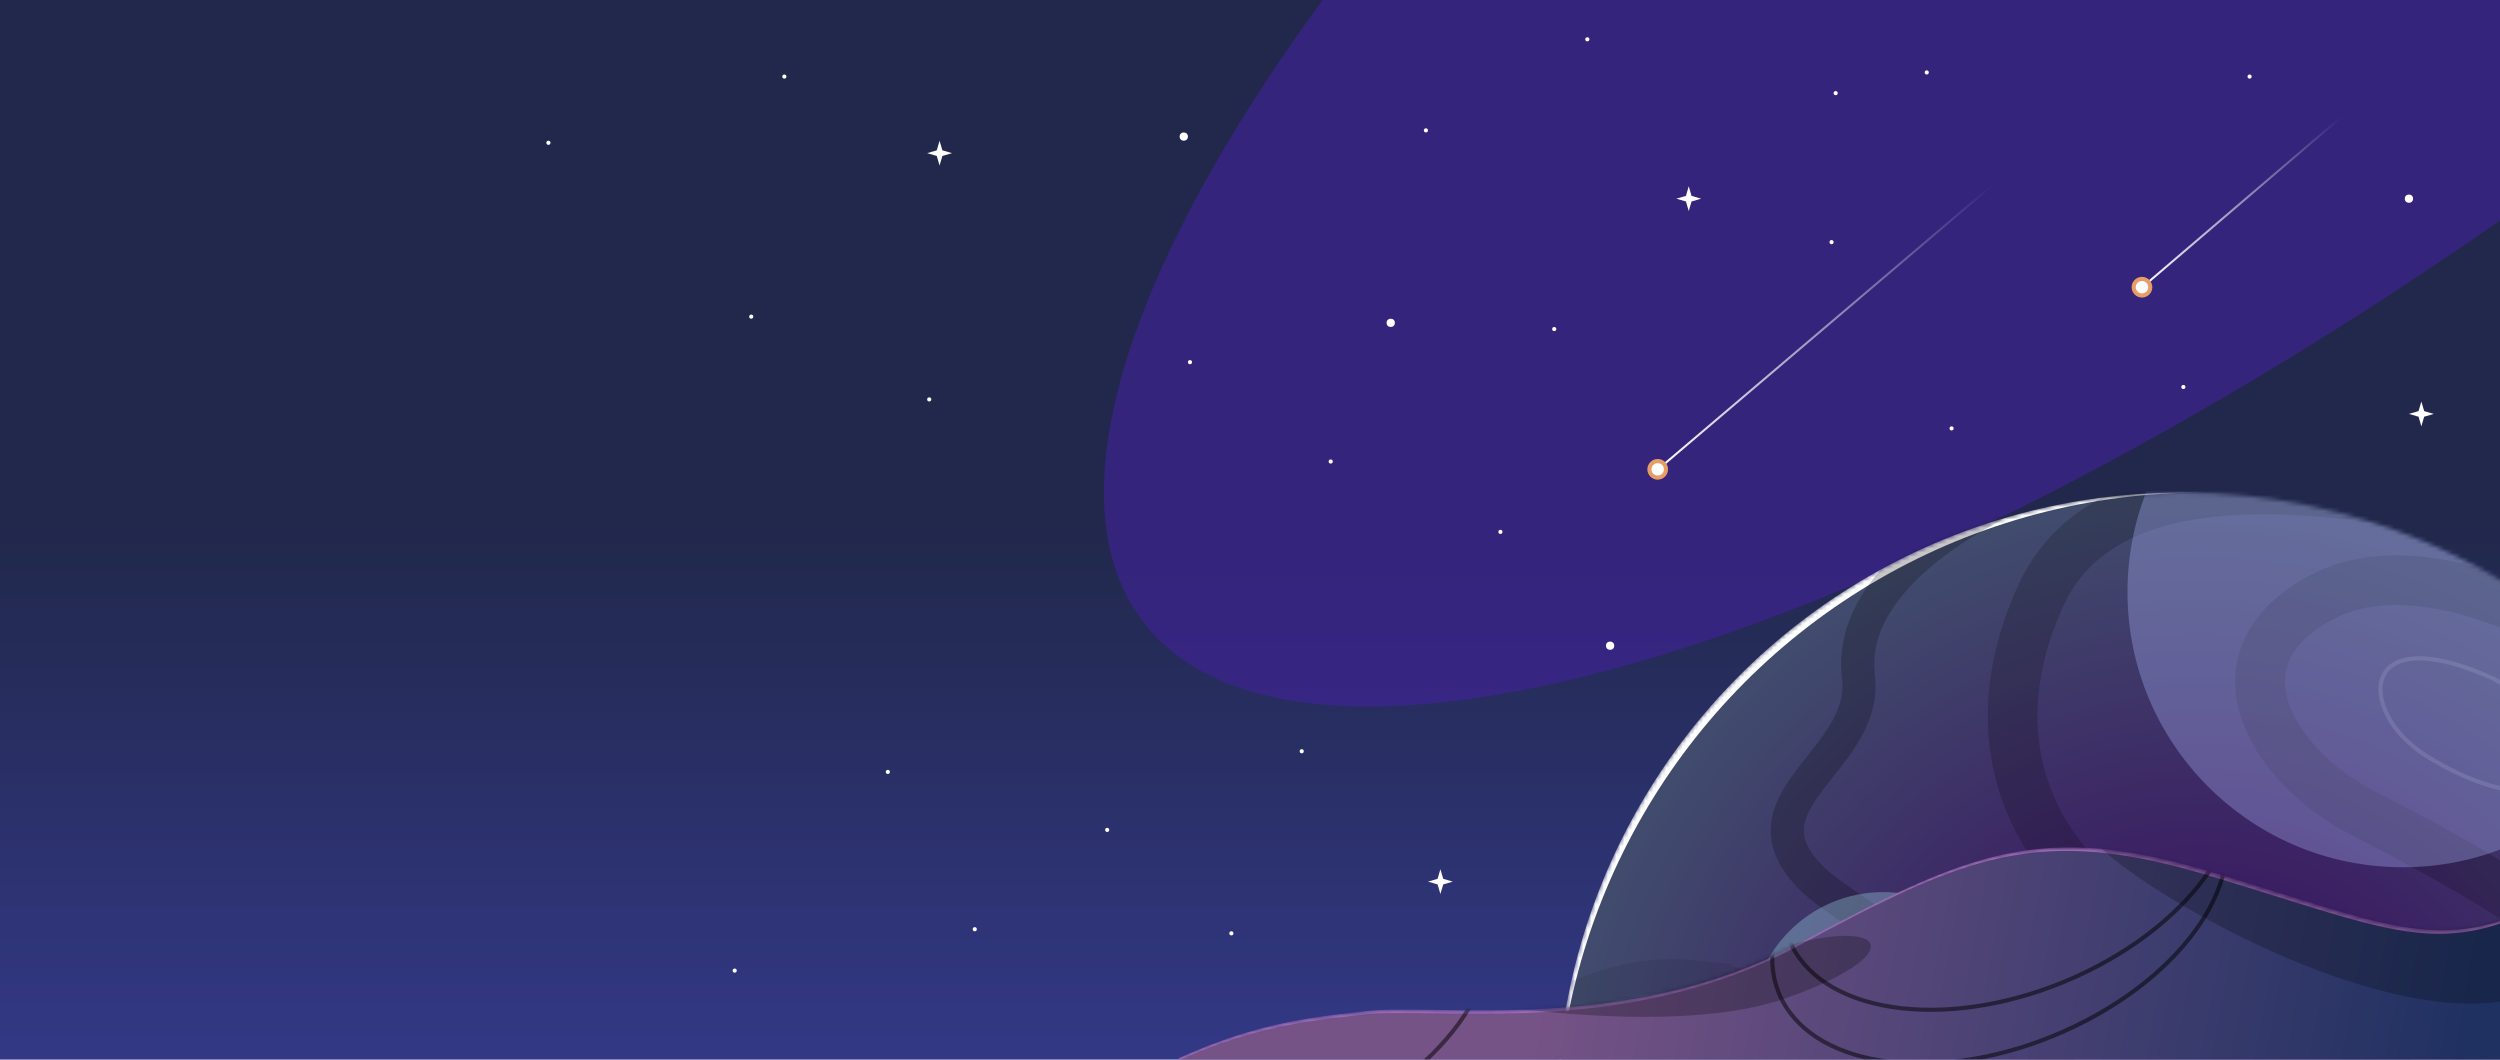 <svg xmlns:xlink="http://www.w3.org/1999/xlink" xmlns="http://www.w3.org/2000/svg" width="604" height="256" fill="none"><g clip-path="url(#clip0_80_3127)"><path fill="url(#paint0_linear_80_3127)" d="M0 0h604v256H0z"/><g filter="url(#filter0_f_80_3127)"><ellipse cx="569.882" cy="-74.824" rx="370" ry="123.624" transform="rotate(-37.462 569.882 -74.824)" fill="#42229C" fill-opacity=".6"/></g><mask id="a" style="mask-type:alpha" maskUnits="userSpaceOnUse" x="376" y="119" width="302" height="302"><circle cx="527" cy="270" r="151" fill="url(#paint1_radial_80_3127)"/></mask><g mask="url(#a)"><circle cx="527" cy="270" r="151" fill="#fff"/><circle cx="532" cy="275" r="156" fill="url(#paint2_radial_80_3127)"/><path d="M561.5 144c22.8-11.6 56.5 5.833 70.5 16l-29.5-34.5c-30.833-6.333-92.5-19-109.5 18.5s-2.5 74.028 50.5 93.5c34.862 12.808 46 36.833 47.5 46.5h52c2.5 0 20 7 11.5-20.5s-61-55.5-83.5-67-38-38-9.5-52.5z" stroke="#000" stroke-opacity=".18" stroke-width="12"/><path d="M449 163.5c-2-16.4 12.5-30.5 32-41 2.8 0-141.414-46.472-208.5 144.029-17.667 50.166 222.294 69.458 238 35.5 18.5-40-59.47-76.852-72.5-89.529-19.5-18.972 13.5-28.5 11-49z" stroke="#000" stroke-opacity=".22" stroke-width="8"/><path d="M409.777 236.04c36.12 3.772 57.56 39.702 63.765 57.196l-2.936 11.379-133.772-20.648c9.265-17.548 36.823-51.7 72.943-47.927z" stroke="#000" stroke-opacity=".08" stroke-width="8"/><path d="M618 187.5c6-8.4-7.833-19.167-15.5-23.5-33-15-33.102 7.935-16.5 18.5 11 7 26.643 12.5 32 5z" stroke="#fff" stroke-opacity=".13"/><g filter="url(#filter1_f_80_3127)"><circle cx="580.5" cy="143.028" r="66.5" fill="#B0B8FF" fill-opacity=".32"/></g><g filter="url(#filter2_f_80_3127)"><circle cx="455" cy="247.529" r="32" fill="#B0FAFF" fill-opacity=".29"/></g></g><path d="M486.382 40.471L400 113.888" stroke="url(#paint3_linear_80_3127)" stroke-width=".5" stroke-linecap="round"/><path d="M568.317 26L517 69.888" stroke="url(#paint4_linear_80_3127)" stroke-width=".5" stroke-linecap="round"/><g filter="url(#filter3_f_80_3127)"><circle cx="400.5" cy="113.388" r="2.5" fill="#E89D67"/></g><g filter="url(#filter4_f_80_3127)"><circle cx="517.5" cy="69.388" r="2.5" fill="#E89D67"/></g><circle cx="400.5" cy="113.388" r="1.5" fill="#fff"/><circle cx="517.5" cy="69.388" r="1.5" fill="#fff"/><mask id="b" style="mask-type:alpha" maskUnits="userSpaceOnUse" x="141" y="198" width="695" height="145"><path d="M250.7 275.839c-30.631 22.505-85.72 35.178-109.435 38.702 46.656 33.107 904.485 67.398 645.099-85.687-95.14-56.15-152.241-19.43-175.595-9.09-23.355 10.34-35.137 3.727-76.873-8.862-41.736-12.589-58.944-4.97-100.229 17.207-41.284 22.178-87.155 14.28-104.271 16.268-17.116 1.988-40.408 3.331-78.696 31.462z" fill="url(#paint5_linear_80_3127)"/></mask><g mask="url(#b)"><path d="M251.553 275.722c-30.631 22.504-85.719 35.178-109.435 38.701 46.656 33.107 449.506-43.33 645.099-85.687-95.139-56.15-152.241-19.43-175.595-9.09-23.354 10.34-35.136 3.727-76.873-8.862-41.736-12.589-58.944-4.97-100.228 17.208-41.284 22.177-87.156 14.279-104.272 16.267-17.116 1.989-40.408 3.332-78.696 31.463z" fill="#9D6BB5"/><path d="M250.801 276.574c-30.631 22.505-85.719 35.178-109.435 38.702 46.656 33.107 927.544 42.351 645.099-85.687-95.139-56.15-152.241-19.43-175.595-9.09-23.354 10.34-35.136 3.727-76.872-8.862-41.737-12.589-58.945-4.97-100.229 17.207-41.284 22.178-87.155 14.28-104.271 16.268-17.116 1.988-40.408 3.331-78.697 31.462z" fill="url(#paint6_linear_80_3127)"/><path d="M431.316 242.97c5.007 8.186 15.29 12.905 28.009 13.822 12.709.917 27.76-1.976 42.122-8.923 14.362-6.946 25.273-16.61 31.315-26.596 6.047-9.993 7.182-20.234 2.175-28.421-5.006-8.187-15.289-12.905-28.009-13.822-12.709-.917-27.76 1.976-42.122 8.922-14.362 6.947-25.272 16.61-31.314 26.596-6.047 9.994-7.182 20.235-2.176 28.422z" stroke="#000" stroke-opacity=".5"/><path d="M433.732 229.982c5.006 8.187 15.289 12.905 28.008 13.822 12.71.917 27.761-1.976 42.123-8.922 14.362-6.947 25.272-16.61 31.314-26.596 6.047-9.994 7.182-20.235 2.175-28.422-5.006-8.186-15.289-12.905-28.008-13.822-12.709-.917-27.76 1.976-42.122 8.923-14.362 6.946-25.273 16.61-31.315 26.596-6.047 9.993-7.182 20.234-2.175 28.421zM253.407 265.363c5.006 8.186 15.289 12.905 28.008 13.822 12.709.917 27.76-1.976 42.122-8.923 14.362-6.946 25.273-16.61 31.315-26.596 6.047-9.993 7.182-20.234 2.175-28.421-5.006-8.187-15.289-12.905-28.008-13.822-12.709-.917-27.761 1.976-42.123 8.922-14.362 6.947-25.272 16.61-31.314 26.596-6.047 9.994-7.182 20.235-2.175 28.422z" stroke="#000" stroke-opacity=".5"/><path d="M504.207 197.399c-12.87 4.398 88.314 67.803 116.321 36.372 28.007-31.43-103.451-40.771-116.321-36.372z" fill="#000" fill-opacity=".23"/><path d="M431.553 241.135c-26.192 9.308-74.622 2.187-95.564-2.537 19.137 1.103 63.543 1.115 88.069-7.664 30.657-10.973 40.235-1.435 7.495 10.201z" fill="#000" fill-opacity=".25"/></g><path d="M408 45l.679 2.321L411 48l-2.321.679L408 51l-.679-2.321L405 48l2.321-.679L408 45zM585 97l.679 2.321L588 100l-2.321.679L585 103l-.679-2.321L582 100l2.321-.679L585 97zM348 210l.679 2.321L351 213l-2.321.679L348 216l-.679-2.321L345 213l2.321-.679L348 210zM227 34l.679 2.321L230 37l-2.321.679L227 40l-.679-2.321L224 37l2.321-.679L227 34z" fill="#fff"/><circle cx="383.5" cy="9.5" r=".5" fill="#fff"/><circle cx="336" cy="78" r="1" fill="#fff"/><circle cx="582" cy="48" r="1" fill="#fff"/><circle cx="389" cy="156" r="1" fill="#fff"/><circle cx="286" cy="33" r="1" fill="#fff"/><circle cx="362.5" cy="128.5" r=".5" fill="#fff"/><circle cx="235.5" cy="224.5" r=".5" fill="#fff"/><circle cx="287.5" cy="87.5" r=".5" fill="#fff"/><circle cx="314.5" cy="181.5" r=".5" fill="#fff"/><circle cx="344.5" cy="31.5" r=".5" fill="#fff"/><circle cx="375.5" cy="79.5" r=".5" fill="#fff"/><circle cx="443.5" cy="22.5" r=".5" fill="#fff"/><circle cx="527.5" cy="93.5" r=".5" fill="#fff"/><circle cx="297.5" cy="225.5" r=".5" fill="#fff"/><circle cx="214.5" cy="186.5" r=".5" fill="#fff"/><circle cx="177.5" cy="234.5" r=".5" fill="#fff"/><circle cx="132.5" cy="34.5" r=".5" fill="#fff"/><circle cx="181.5" cy="76.5" r=".5" fill="#fff"/><circle cx="189.5" cy="18.5" r=".5" fill="#fff"/><circle cx="321.5" cy="111.5" r=".5" fill="#fff"/><circle cx="442.5" cy="58.5" r=".5" fill="#fff"/><circle cx="465.5" cy="17.5" r=".5" fill="#fff"/><circle cx="471.5" cy="103.5" r=".5" fill="#fff"/><circle cx="543.5" cy="18.5" r=".5" fill="#fff"/><circle cx="267.5" cy="200.5" r=".5" fill="#fff"/><circle cx="224.5" cy="96.5" r=".5" fill="#fff"/></g><defs><linearGradient id="paint0_linear_80_3127" x1="302" y1="0" x2="302" y2="469.5" gradientUnits="userSpaceOnUse"><stop offset=".271" stop-color="#21284B"/><stop offset="1" stop-color="#5153E7"/></linearGradient><linearGradient id="paint3_linear_80_3127" x1="400.172" y1="114.742" x2="482.458" y2="45.459" gradientUnits="userSpaceOnUse"><stop/><stop offset="0" stop-color="#fff"/><stop offset="1" stop-color="#fff" stop-opacity="0"/></linearGradient><linearGradient id="paint4_linear_80_3127" x1="517.301" y1="70.633" x2="566.312" y2="29.365" gradientUnits="userSpaceOnUse"><stop/><stop offset="0" stop-color="#fff"/><stop offset="1" stop-color="#fff" stop-opacity="0"/></linearGradient><linearGradient id="paint5_linear_80_3127" x1="373.667" y1="221.787" x2="587.133" y2="298.18" gradientUnits="userSpaceOnUse"><stop stop-color="#354E8F"/><stop offset="1" stop-color="#1F3161"/></linearGradient><linearGradient id="paint6_linear_80_3127" x1="373.768" y1="222.522" x2="594.18" y2="264.339" gradientUnits="userSpaceOnUse"><stop stop-color="#765387"/><stop offset="1" stop-color="#1F3161"/></linearGradient><filter id="filter0_f_80_3127" x="172.647" y="-414.398" width="794.469" height="679.147" filterUnits="userSpaceOnUse" color-interpolation-filters="sRGB"><feFlood flood-opacity="0" result="BackgroundImageFix"/><feBlend in="SourceGraphic" in2="BackgroundImageFix" result="shape"/><feGaussianBlur stdDeviation="47" result="effect1_foregroundBlur_80_3127"/></filter><filter id="filter1_f_80_3127" x="473" y="35.529" width="215" height="215" filterUnits="userSpaceOnUse" color-interpolation-filters="sRGB"><feFlood flood-opacity="0" result="BackgroundImageFix"/><feBlend in="SourceGraphic" in2="BackgroundImageFix" result="shape"/><feGaussianBlur stdDeviation="20.5" result="effect1_foregroundBlur_80_3127"/></filter><filter id="filter2_f_80_3127" x="390" y="182.529" width="130" height="130" filterUnits="userSpaceOnUse" color-interpolation-filters="sRGB"><feFlood flood-opacity="0" result="BackgroundImageFix"/><feBlend in="SourceGraphic" in2="BackgroundImageFix" result="shape"/><feGaussianBlur stdDeviation="16.5" result="effect1_foregroundBlur_80_3127"/></filter><filter id="filter3_f_80_3127" x="385" y="97.888" width="31" height="31" filterUnits="userSpaceOnUse" color-interpolation-filters="sRGB"><feFlood flood-opacity="0" result="BackgroundImageFix"/><feBlend in="SourceGraphic" in2="BackgroundImageFix" result="shape"/><feGaussianBlur stdDeviation="6.5" result="effect1_foregroundBlur_80_3127"/></filter><filter id="filter4_f_80_3127" x="502" y="53.888" width="31" height="31" filterUnits="userSpaceOnUse" color-interpolation-filters="sRGB"><feFlood flood-opacity="0" result="BackgroundImageFix"/><feBlend in="SourceGraphic" in2="BackgroundImageFix" result="shape"/><feGaussianBlur stdDeviation="6.5" result="effect1_foregroundBlur_80_3127"/></filter><radialGradient id="paint1_radial_80_3127" cx="0" cy="0" r="1" gradientUnits="userSpaceOnUse" gradientTransform="matrix(0 173 -173 0 527 270)"><stop offset=".321" stop-color="#241C62"/><stop offset="1" stop-color="#70426E"/></radialGradient><radialGradient id="paint2_radial_80_3127" cx="0" cy="0" r="1" gradientUnits="userSpaceOnUse" gradientTransform="matrix(0 178.728 -178.728 0 532 275)"><stop offset=".321" stop-color="#3B1C62"/><stop offset="1" stop-color="#425770"/></radialGradient><clipPath id="clip0_80_3127"><path fill="#fff" d="M0 0h604v256H0z"/></clipPath></defs></svg>
